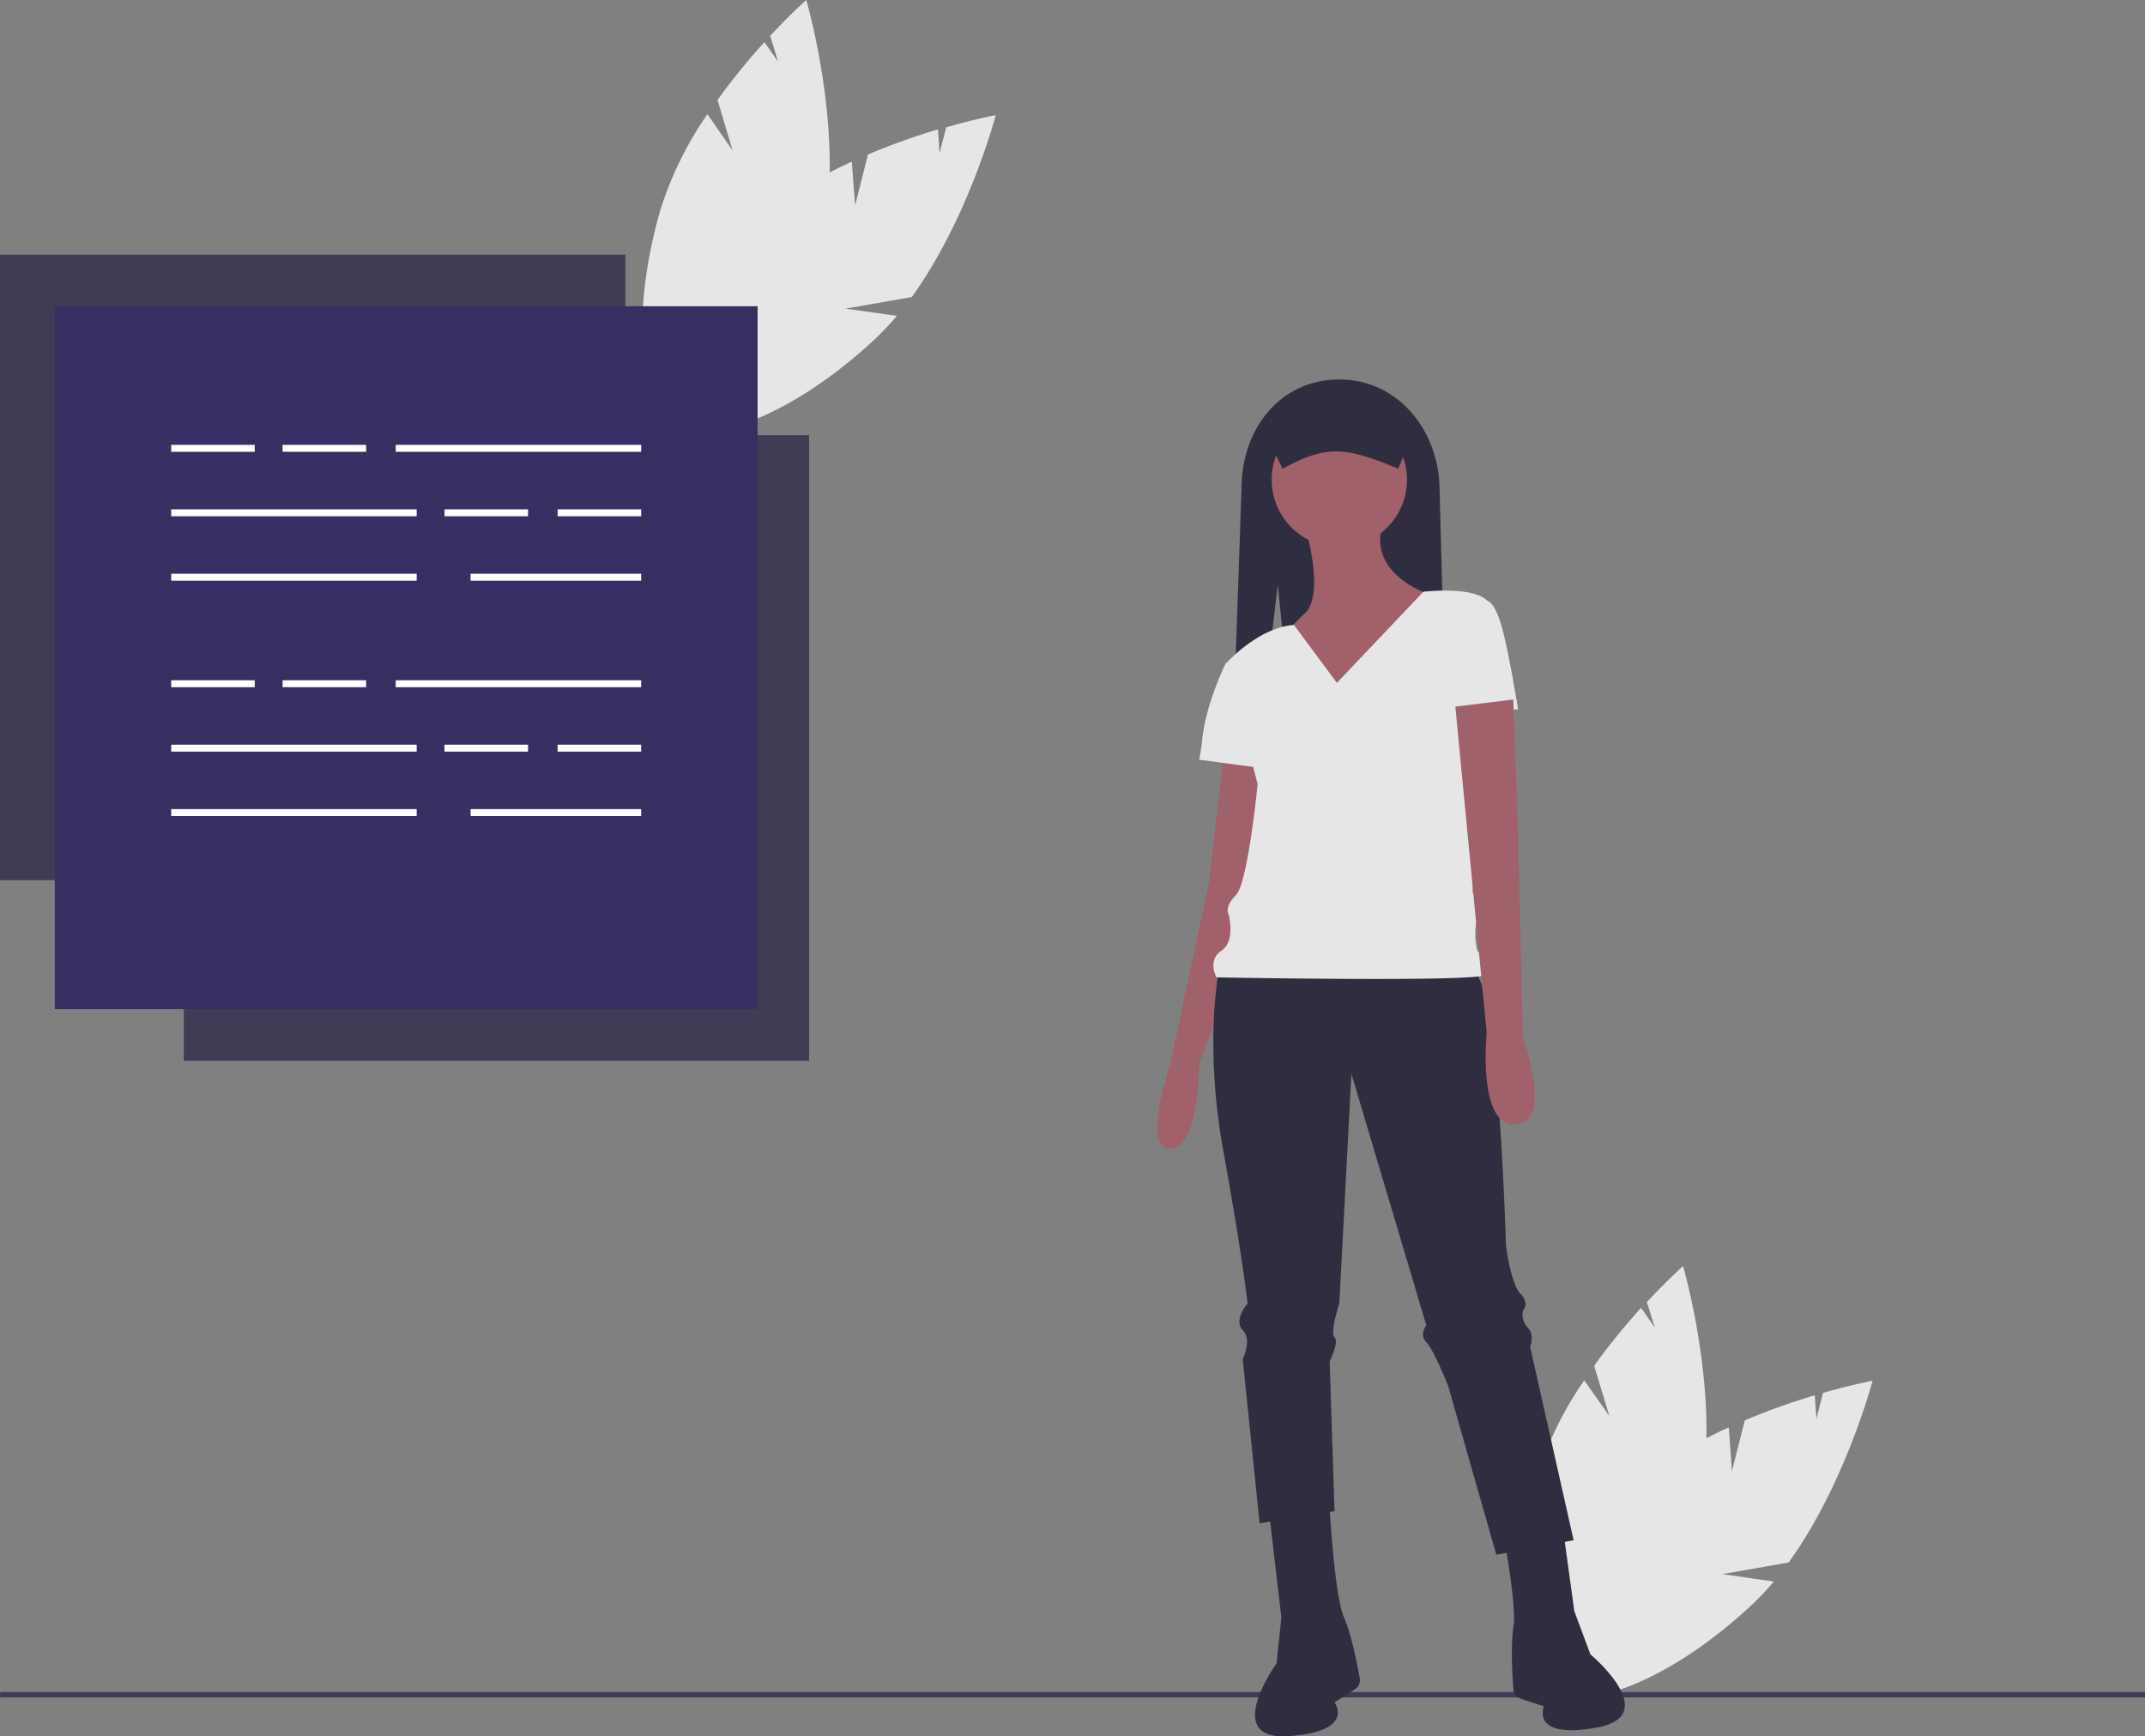 <svg xmlns="http://www.w3.org/2000/svg" viewBox="0 0 370.71 300"><rect x="0" y="0" width="370.71" height="300" fill="#808080" stroke="none"/><defs><style>.cls-1{fill:#e6e6e6;}.cls-2{fill:#3f3d56;}.cls-3{fill:#2f2e41;}.cls-4{fill:#a0616a;}.cls-5{fill:#363062;}.cls-6{fill:#fff;}</style></defs><title>info</title><g id="Layer_2" data-name="Layer 2"><g id="layer1"><path class="cls-1" d="M147.79,35.48,150,26.7a115.42,115.42,0,0,1,12.1-4.34l.28,4.08L163.53,22c5.1-1.46,8.56-2.1,8.56-2.1s-4.68,17.81-14.51,31.43l-11.44,2L155,54.58a46.52,46.52,0,0,1-4,4.21c-14.29,13.27-30.21,19.36-35.56,13.6s1.91-21.18,16.21-34.45a60.83,60.83,0,0,1,15.56-10Z"/><path class="cls-1" d="M126.61,26,124,17.28a113.82,113.82,0,0,1,8.11-10l2.35,3.35-1.35-4.44C136.7,2.34,139.34,0,139.34,0s5.2,17.67,3.83,34.41l-8.76,7.64,8.27-3.5a47.52,47.52,0,0,1-1.22,5.66c-5.38,18.75-15.86,32.19-23.41,30s-9.32-19.12-3.94-37.86a61,61,0,0,1,8.15-16.62Z"/><path class="cls-1" d="M299.32,254.22l2.22-8.78a115.42,115.42,0,0,1,12.1-4.34l.28,4.08,1.14-4.49c5.1-1.46,8.57-2.1,8.57-2.1S318.94,256.4,309.12,270l-11.45,2,8.89,1.29a46.52,46.52,0,0,1-4,4.21c-14.29,13.27-30.21,19.36-35.56,13.6s1.91-21.18,16.21-34.45a60.45,60.45,0,0,1,15.57-10Z"/><path class="cls-1" d="M278.14,244.69,275.51,236a113.82,113.82,0,0,1,8.11-10L286,229.4,284.62,225c3.62-3.88,6.25-6.22,6.25-6.22s5.2,17.67,3.83,34.41l-8.76,7.64,8.27-3.5A43.88,43.88,0,0,1,293,263c-5.38,18.75-15.86,32.19-23.41,30s-9.32-19.12-3.94-37.86a60.84,60.84,0,0,1,8.15-16.62Z"/><rect class="cls-2" x="0.02" y="292.37" width="370.69" height="0.94"/><path class="cls-3" d="M220.83,101.05,224,132.36h26.06l-1.26-47.59c0-10.24-7.08-19.2-17.32-19.2s-16.91,8.54-16.91,18.78l-1.67,48h4.25Z"/><path class="cls-4" d="M211.43,130.9l-2.5,21.71-6.68,31.3s-5,14.61,0,14.61,5-14.61,5-14.61l6.68-18.36,4.59-33.82Z"/><path class="cls-3" d="M210.6,168.05s-2.51,12.52.83,30.89,4.18,26.3,4.18,26.3-2.51,2.92-.84,4.59,0,5,0,5l2.92,28.39,12.95-2.09-.84-25.88s1.67-3.34.84-4.18.83-5.84.83-5.84l2.09-39.66L246.5,229s-1.25,1.67,0,2.92,3.76,7.51,3.76,7.51l8.34,29.22,13.36-2.5-7.51-33.4s.83-2.08-.42-3.33a3.28,3.28,0,0,1-.83-2.93s1.25-1.25-.42-2.92-2.51-8.35-2.51-8.35-1.25-44.66-5.42-47.17S210.6,168.05,210.6,168.05Z"/><path class="cls-3" d="M219.36,261.56l2.09,17.95-.83,7.93S211,300.8,222.7,300s7.94-5.84,7.94-5.84l3.55-2.27A1.84,1.84,0,0,0,235,290c-.42-2.37-1.45-7.62-2.71-10.47-1.67-3.76-2.51-19.2-2.51-19.2Z"/><path class="cls-3" d="M269.62,260.5l2.46,17.9,2.78,7.47s12.63,10.55,1.1,12.65-9.14-3.68-9.14-3.68l-4-1.31a1.82,1.82,0,0,1-1.26-1.61c-.19-2.4-.5-7.74,0-10.81.69-4.06-2.35-19.23-2.35-19.23Z"/><circle class="cls-4" cx="231.47" cy="82.89" r="11.69"/><path class="cls-4" d="M225.63,91.24s3.34,11.27,0,14.61a39.4,39.4,0,0,0-4.18,4.59l9.6,13,16.7-20.46S236.06,99.59,239,90.41Z"/><path class="cls-1" d="M231.05,118,246,102.25s8.48-1,11,1.52l-2.5,50.51s1.67,1.25.83,4.17a12,12,0,0,0,0,5.84s2.51,2.93,1.26,4.18-46.34.42-46.34.42-1.67-2.93.84-4.6,1.25-6.26,1.25-6.26-.84-1.25,1.25-3.34,3.76-19.2,3.76-19.2l-5.43-20.87s5.46-6.17,11.71-6.63Z"/><path class="cls-1" d="M251.51,103.77h5.42s1.26,0,2.51,4.17,2.92,14.61,2.92,14.61l-11.69,1.25Z"/><path class="cls-4" d="M261.53,120.88l.83,23.38.84,35.06s5.42,14.61-1.26,15-5-15.86-5-15.86l-5.42-56.36Z"/><path class="cls-1" d="M213.52,115l-1.67-.42s-3.76,7.51-4.17,14.19l-.42,2.51L220.2,133Z"/><path class="cls-3" d="M221.66,81c7.55-4.07,10.65-3.9,20,0l2.5-6.11a4.33,4.33,0,0,0-4.33-4.33h-16.8a4.33,4.33,0,0,0-4.33,4.33Z"/><polygon class="cls-2" points="17.27 61.27 108.08 61.27 108.08 44 0 44 0 152.09 17.27 152.09 17.27 61.27"/><polygon class="cls-2" points="122.57 166.02 31.76 166.02 31.76 183.29 139.84 183.29 139.84 75.2 122.57 75.2 122.57 166.02"/><rect class="cls-5" x="9.47" y="52.92" width="121.46" height="121.46"/><rect class="cls-6" x="29.59" y="76.87" width="14.44" height="1.2"/><rect class="cls-6" x="48.84" y="76.87" width="14.44" height="1.2"/><rect class="cls-6" x="76.82" y="88.01" width="14.44" height="1.2"/><rect class="cls-6" x="96.37" y="88.01" width="14.44" height="1.2"/><rect class="cls-6" x="68.39" y="76.87" width="42.42" height="1.2"/><rect class="cls-6" x="29.59" y="88.01" width="42.42" height="1.2"/><rect class="cls-6" x="29.59" y="99.14" width="42.42" height="1.2"/><rect class="cls-6" x="81.33" y="99.14" width="29.48" height="1.2"/><rect class="cls-6" x="29.59" y="117.55" width="14.44" height="1.2"/><rect class="cls-6" x="48.84" y="117.55" width="14.44" height="1.2"/><rect class="cls-6" x="76.82" y="128.68" width="14.44" height="1.2"/><rect class="cls-6" x="96.37" y="128.68" width="14.44" height="1.2"/><rect class="cls-6" x="68.39" y="117.55" width="42.42" height="1.2"/><rect class="cls-6" x="29.59" y="128.68" width="42.42" height="1.2"/><rect class="cls-6" x="29.59" y="139.81" width="42.42" height="1.2"/><rect class="cls-6" x="81.33" y="139.81" width="29.48" height="1.2"/></g></g></svg>
